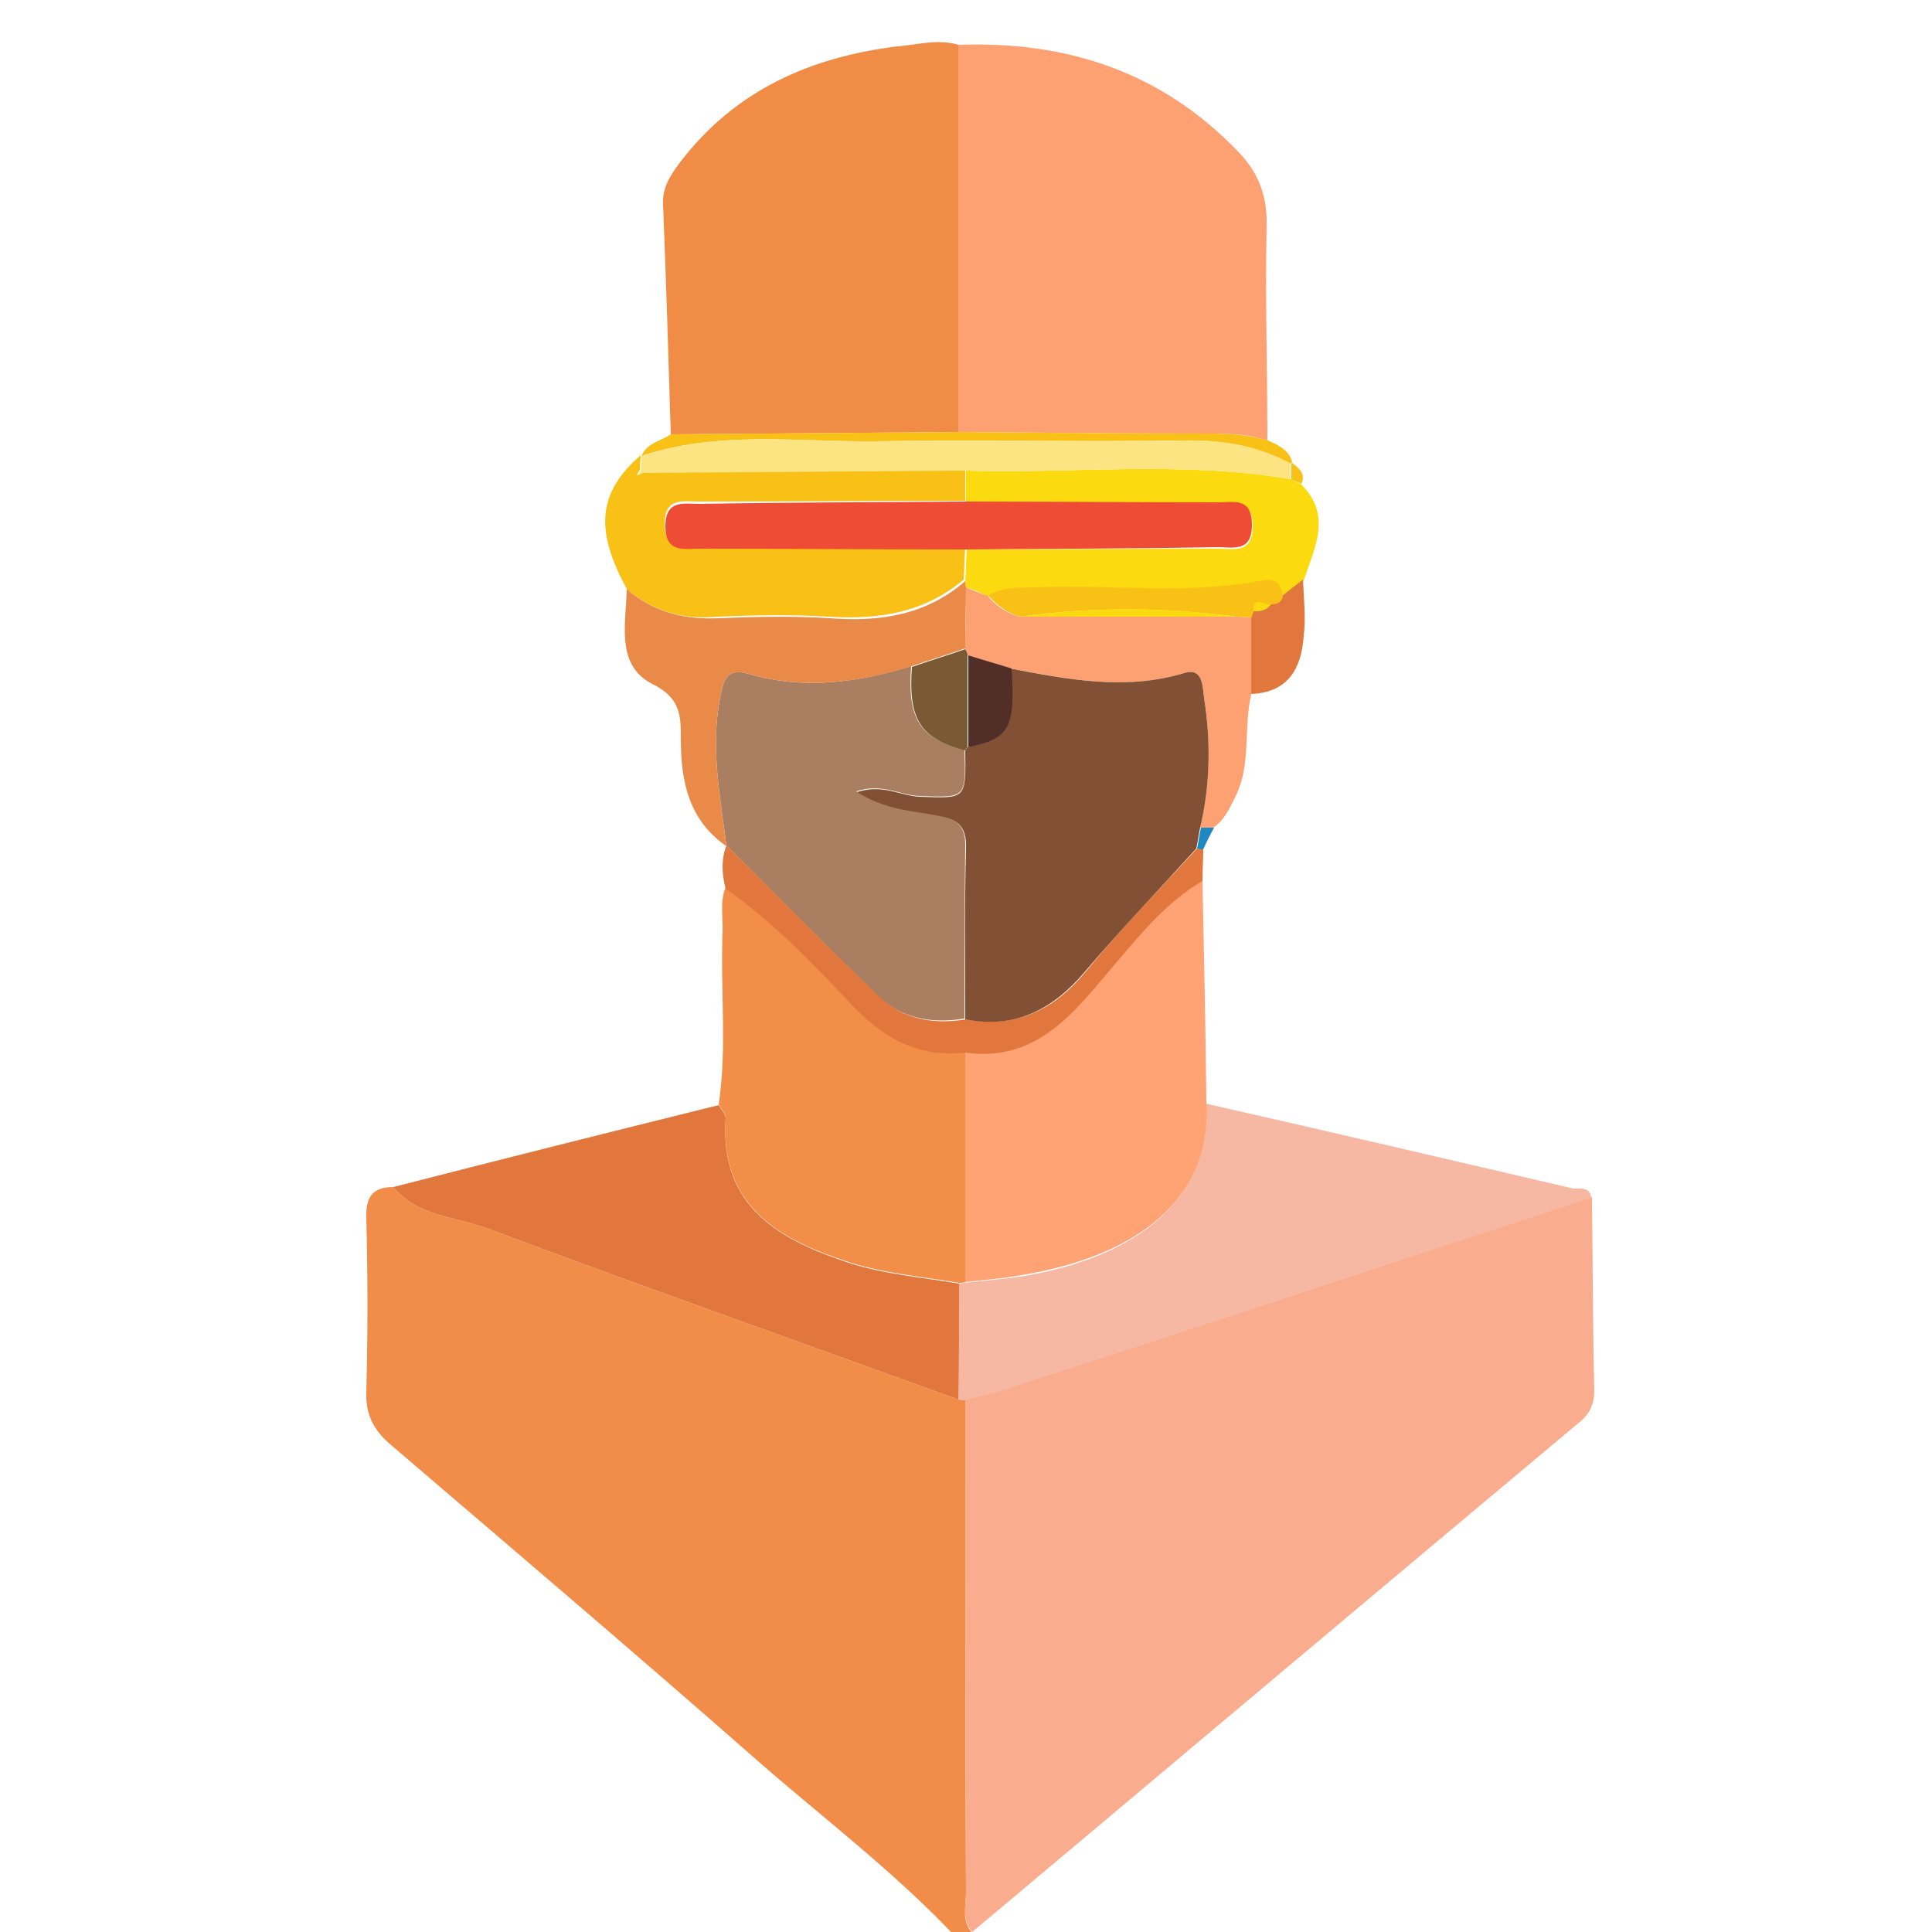 <?xml version="1.0" encoding="utf-8"?>
<!-- Generator: Adobe Illustrator 23.0.3, SVG Export Plug-In . SVG Version: 6.00 Build 0)  -->
<svg version="1.1" id="Layer_1" xmlns="http://www.w3.org/2000/svg" xmlns:xlink="http://www.w3.org/1999/xlink" x="0px" y="0px"
	 viewBox="0 0 250 250" style="enable-background:new 0 0 250 250;" xml:space="preserve">
<style type="text/css">
	.st0{fill:none;}
	.st1{fill:#F18C49;}
	.st2{fill:#F9AC8E;}
	.st3{fill:#FDA173;}
	.st4{fill:#F08C46;}
	.st5{fill:#F6B7A3;}
	.st6{fill:#F28E48;}
	.st7{fill:#FFA274;}
	.st8{fill:#E2773E;}
	.st9{fill:#AA7F61;}
	.st10{fill:#F9C015;}
	.st11{fill:#EA8A48;}
	.st12{fill:#FBDA0F;}
	.st13{fill:#1D88C1;}
	.st14{fill:#FCE482;}
	.st15{fill:#825034;}
	.st16{fill:#7A5935;}
	.st17{fill:#EE4C34;}
	.st18{fill:#512E28;}
</style>
<g>
	<g>
		<path class="st0" d="M124,251c-41,0-82,0-123,0C1,167.7,1,84.3,1,1c82,0,164,0,246-0.1c3.4,0,4.1,0.7,4.1,4.1
			c-0.1,80.7-0.1,161.3,0,242c0,3.4-0.7,4.1-4.1,4.1c-40.3-0.2-80.7-0.1-121-0.1c-0.1-0.3-0.1-0.7-0.2-1
			c26.1-21.9,52.2-43.9,78.4-65.8c1.4-1.2,2-2.4,2-4.2c-0.1-8.3-0.2-16.6-0.3-25c-0.2-1.4-1.4-1.2-2.3-1.4
			c-15.8-3.7-31.7-7.3-47.6-11c-0.2-9.6-0.4-19.1-0.5-28.7c0-1.4,0.1-2.7,0.1-4.1c0.4-0.9,0.9-1.8,1.3-2.8c1.5-1.1,2.3-2.7,3-4.3
			c1.9-4.1,0.8-8.7,1.9-12.9c4.8-0.2,6.5-3.4,6.9-7.4c0.3-2.4-0.1-4.9-0.1-7.3c1.4-4.2,3.7-8.3-0.3-12.4c0,0-0.1-0.1-0.1-0.1
			c0.6-1.3-0.3-2-1.2-2.7c-0.4-1.6-1.8-2.2-3.1-2.8c-0.1-9.3-0.4-18.6-0.1-27.8c0.1-4-1.2-7-3.9-9.8c-9.9-10.2-22.1-14.1-36-13.6
			c-2.6-0.9-5.3,0-7.9,0.3c-11.3,1.3-21,5.7-28.1,15c-1.2,1.6-2.3,3.2-2.2,5.4c0.4,9.9,0.7,19.9,1,29.8c-1.3,0.9-3.1,1.1-3.9,2.7
			c-5.6,4.8-6.1,9.6-1.8,17.3c-0.1,4.6-1.6,10,3.5,12.5c3.6,1.8,3.6,4,3.5,7c-0.1,5.5,1,10.5,5.9,13.9l0-0.1
			c-0.7,1.8-0.6,3.6-0.1,5.4c-0.9,1.9-0.4,3.9-0.4,5.9c-0.3,7.4,0.6,14.9-0.5,22.2c-14,3.5-28.1,7-42.1,10.5c-2.7,0-3.5,1.5-3.5,4.1
			c0.2,7.5,0.2,15,0,22.4c-0.1,3,0.9,4.9,3.1,6.8c15.9,13.6,31.8,27.2,47.6,41C106.8,235.5,116.1,242.5,124,251z"/>
		<path class="st1" d="M124,251c-7.9-8.5-17.2-15.5-25.9-23.1c-15.7-13.8-31.7-27.4-47.6-41c-2.2-1.9-3.2-3.9-3.1-6.8
			c0.2-7.5,0.2-15,0-22.4c-0.1-2.7,0.7-4.1,3.5-4.1c3.1,3.8,7.9,3.8,12,5.3c20.3,7.6,40.7,14.8,61.1,22.2c0.3,0,0.6,0.1,0.9,0.1
			c0,21.2,0,42.4,0.1,63.7c0,1.8-0.6,3.7,0.8,5.2c0.1,0.3,0.1,0.7,0.2,1C125.3,251,124.7,251,124,251z"/>
		<path class="st2" d="M125.8,250c-1.4-1.6-0.8-3.5-0.8-5.2c-0.1-21.2-0.1-42.4-0.1-63.7c2.1-0.5,4.2-1,6.2-1.7
			c25-8.1,49.9-16.3,74.9-24.5c0.1,8.3,0.1,16.6,0.3,25c0,1.8-0.6,3.1-2,4.2C178,206.1,151.9,228.1,125.8,250z"/>
		<path class="st3" d="M124,5.8c13.9-0.5,26.1,3.4,36,13.6c2.7,2.7,4,5.7,3.9,9.8c-0.2,9.3,0.1,18.5,0.1,27.8
			c-2.4-0.8-4.8-0.9-7.3-0.9c-10.9,0-21.8-0.1-32.8-0.2C124,39.2,124,22.5,124,5.8z"/>
		<path class="st4" d="M124,5.8c0,16.7,0,33.4,0,50.1c-12.4,0.1-24.8,0.2-37.2,0.3c-0.3-9.9-0.6-19.9-1-29.8c-0.1-2.2,1-3.8,2.2-5.4
			c7.1-9.3,16.8-13.6,28.1-15C118.7,5.8,121.4,5,124,5.8z"/>
		<path class="st5" d="M205.9,155c-25,8.2-49.9,16.3-74.9,24.5c-2,0.7-4.1,1.1-6.2,1.7c-0.3,0-0.6-0.1-0.9-0.1c0-5,0-10,0.1-15
			c0.3,0,0.6-0.1,0.8-0.1c2.6-0.3,5.3-0.5,7.8-0.9c12.4-2.1,24.1-8.4,23.4-22.3c15.9,3.6,31.7,7.3,47.6,11
			C204.5,153.8,205.8,153.6,205.9,155z"/>
		<path class="st6" d="M124.9,165.9c-0.3,0.1-0.6,0.1-0.8,0.1c-4.7-0.8-9.5-1.2-14-2.6c-9-2.9-17-7.1-16.2-18.8
			c0-0.5-0.6-1.1-0.9-1.7c1.1-7.4,0.2-14.8,0.5-22.2c0.1-2-0.4-4,0.4-5.9c6,4.2,11.1,9.5,16.1,14.8c4.1,4.4,8.7,7.1,14.9,6.4
			C124.9,146,124.9,155.9,124.9,165.9z"/>
		<path class="st7" d="M124.9,165.9c0-9.9,0-19.9,0-29.8c9.2,1.4,14-5.1,19-11c3.5-4.1,6.8-8.4,11.7-11.2c0.2,9.6,0.4,19.1,0.5,28.7
			c0.8,13.9-11,20.2-23.4,22.3C130.2,165.4,127.5,165.6,124.9,165.9z"/>
		<path class="st8" d="M93,143c0.3,0.6,0.9,1.1,0.9,1.7c-0.8,11.6,7.1,15.8,16.2,18.8c4.5,1.4,9.3,1.8,14,2.6c0,5,0,10-0.1,15
			c-20.4-7.4-40.8-14.6-61.1-22.2c-4.1-1.5-8.9-1.5-12-5.3C64.9,150,78.9,146.5,93,143z"/>
		<path class="st9" d="M94,109.4l0,0.1c-0.8-6.4-2.1-12.8-0.8-19.3c0.4-1.9,0.6-3.9,3.7-3c7.1,2.1,14.1,1.1,21-1
			c-0.5,6.8,1.1,9.4,6.9,10.8c0.2,6.4,0.2,6.2-5.9,6c-2.4-0.1-4.8-1.7-8.1-0.6c3.8,2.4,7.4,2.4,10.7,3.1c2.7,0.6,3.5,1.7,3.4,4.3
			c-0.1,7.3-0.1,14.6-0.1,22c-4.2,0.7-8.1,0-11.2-2.9C107.1,122.6,100.6,116,94,109.4z"/>
		<path class="st10" d="M81.1,76.2c-4.2-7.7-3.7-12.5,1.8-17.3l0,0c0,0.6-0.1,1.3-0.1,1.9c-0.1,0.2-0.3,0.4-0.4,0.7
			c0.2-0.1,0.5-0.2,0.7-0.4c13.9-0.1,27.9-0.2,41.8-0.3c0,1.3,0,2.7,0,4c-11.5,0-23,0.1-34.4,0.1c-2.1,0-4.5-0.6-4.5,2.9
			c0,3.5,2.4,2.9,4.5,2.9c11.5,0.1,22.9,0.1,34.4,0.1c-0.1,1.4-0.1,2.8-0.2,4.2c-5.1,4.3-11,5.2-17.5,4.8c-4.8-0.3-9.6-0.2-14.4,0
			C88.5,80.2,84.6,79.2,81.1,76.2z"/>
		<path class="st11" d="M81.1,76.2c3.4,3,7.4,4,11.9,3.8c4.8-0.2,9.6-0.3,14.4,0c6.5,0.5,12.4-0.4,17.5-4.8c0,0.2,0.1,0.5,0.1,0.7
			c0,2.7-0.1,5.4-0.1,8c-2.3,0.8-4.6,1.5-6.9,2.3c-6.9,2.1-14,3.1-21.1,1c-3.1-0.9-3.3,1.1-3.7,3c-1.3,6.5,0,12.9,0.8,19.3
			c-4.9-3.4-5.9-8.4-5.9-13.9c0-2.9,0-5.2-3.5-7C79.6,86.2,81,80.8,81.1,76.2z"/>
		<path class="st12" d="M125,76c-0.1-0.2-0.1-0.4-0.1-0.7c0.1-1.4,0.1-2.8,0.2-4.2c10.8,0,21.6-0.1,32.5-0.1c2.1,0,4.5,0.7,4.5-2.9
			c0-3.6-2.4-2.9-4.5-2.9C146.7,65,135.8,65,125,64.9c0-1.3,0-2.7,0-4c14,0.4,28.1-1.3,42,1.1l0,0c0.5,0.2,1,0.5,1.4,0.7
			c4,4,1.7,8.2,0.3,12.4c-0.9,0.7-1.8,1.4-2.7,2.1c-0.2-1.7-1.2-2.3-2.7-2c-9.7,1.9-19.5,0.4-29.2,0.9c-2.1,0.1-4.3-0.1-6.3,1.1
			C126.9,76.7,126,76.3,125,76z"/>
		<path class="st3" d="M125,76c0.9,0.4,1.9,0.8,2.8,1.1c1.1,1.3,2.5,2.3,4.2,2.7c9.3,0,18.6,0,27.9,0c0.7,0,1.4,0.1,2,0.1
			c0,3.3,0,6.7,0,10c-1,4.3,0,8.8-1.9,12.9c-0.8,1.6-1.5,3.3-3,4.3c-0.6,0-1.1,0-1.7,0c1.3-5.6,1.4-11.2,0.5-16.8
			c-0.2-1.4-0.1-4-2.6-3.2c-7.6,2.3-15,0.8-22.4-0.6c-1.8-0.6-3.7-1.1-5.6-1.7c0-0.3-0.1-0.6-0.3-0.8C124.9,81.3,125,78.6,125,76z"
			/>
		<path class="st8" d="M94,109.4c6.6,6.5,13.1,13.2,19.8,19.6c3.1,2.9,7,3.6,11.2,2.9c6.6,1.2,11.5-1.3,15.6-6.3
			c4.5-5.5,9.5-10.6,14.3-15.8l0.4,0.1l0.4,0c0,1.4-0.1,2.7-0.1,4.1c-4.8,2.8-8.1,7-11.7,11.2c-5,5.9-9.8,12.3-19,11
			c-6.2,0.7-10.8-2-14.9-6.4c-5-5.3-10.1-10.6-16.1-14.8C93.4,113.1,93.3,111.2,94,109.4z"/>
		<path class="st10" d="M86.8,56.2c12.4-0.1,24.8-0.2,37.2-0.3c10.9,0.1,21.8,0.2,32.8,0.2c2.5,0,4.9,0.2,7.3,0.9
			c1.3,0.6,2.7,1.2,3.1,2.8L167,60c-4.3-2.3-8.9-3.1-13.9-3c-13.3,0.2-26.6-0.1-40,0.1C103.1,57.2,92.9,55.7,83,59c0,0,0,0,0,0
			C83.7,57.3,85.5,57.1,86.8,56.2z"/>
		<path class="st8" d="M161.9,89.8c0-3.3,0-6.7,0-10c0.1-0.2,0.1-0.5,0.2-0.7c0.9,0,1.8-0.1,2.3-1c0.7,0,1.3-0.2,1.5-1
			c0.9-0.7,1.8-1.4,2.7-2.1c0.1,2.4,0.4,4.9,0.1,7.3C168.4,86.5,166.7,89.6,161.9,89.8z"/>
		<path class="st13" d="M155.7,109.9l-0.4,0c0,0-0.4-0.1-0.4-0.1c0.2-0.9,0.3-1.8,0.5-2.7c0.6,0,1.1,0,1.7,0
			C156.6,108,156.1,109,155.7,109.9z"/>
		<path class="st10" d="M167.2,59.9c0.9,0.7,1.8,1.4,1.2,2.7c-0.5-0.2-0.9-0.4-1.4-0.6c0,0,0,0,0.1,0c0-0.7,0-1.4,0-2L167.2,59.9z"
			/>
		<path class="st14" d="M167,62c0.5,0.2,0.9,0.4,1.4,0.6c0,0,0.1,0.1,0.1,0.1C167.9,62.5,167.5,62.2,167,62z"/>
		<path class="st15" d="M155.3,107.1c-0.2,0.9-0.3,1.8-0.5,2.7c-4.8,5.3-9.7,10.4-14.3,15.8c-4.2,5-9.1,7.6-15.6,6.3
			c0-7.3-0.1-14.7,0.1-22c0.1-2.6-0.7-3.8-3.4-4.3c-3.3-0.7-6.9-0.7-10.7-3.1c3.3-1.1,5.7,0.5,8.1,0.6c6,0.2,6,0.4,5.9-6
			c0,0,0.3-0.4,0.3-0.4c5.3-1.1,6.1-2.6,5.5-10.2c7.4,1.4,14.9,2.9,22.5,0.6c2.5-0.8,2.4,1.8,2.6,3.2
			C156.7,95.9,156.6,101.6,155.3,107.1z"/>
		<path class="st16" d="M124.9,84c0.2,0.3,0.3,0.5,0.3,0.8c0,4,0,7.9,0,11.9c0,0-0.3,0.3-0.3,0.4c-5.8-1.5-7.4-4-6.9-10.8
			C120.3,85.5,122.6,84.8,124.9,84z"/>
		<path class="st17" d="M125,64.9c10.8,0,21.6,0.1,32.5,0.1c2.1,0,4.5-0.7,4.5,2.9c0,3.6-2.4,2.9-4.5,2.9
			C146.7,71,135.8,71,125,71.1c-11.5,0-23-0.1-34.4-0.1c-2.1,0-4.5,0.6-4.5-2.9c0-3.5,2.4-2.9,4.5-2.9C102.1,65,113.5,65,125,64.9z"
			/>
		<path class="st14" d="M167,60c0,0.7,0,1.4,0,2c-14-2.4-28-0.7-42-1.1c-13.9,0.1-27.9,0.2-41.8,0.3l-0.3-0.3c0-0.6,0.1-1.3,0.1-1.9
			c9.9-3.3,20.1-1.8,30.2-1.9c13.3-0.2,26.6,0.1,40-0.1C158.1,56.9,162.7,57.6,167,60z"/>
		<path class="st14" d="M83.2,61.2c-0.2,0.1-0.5,0.2-0.7,0.4c0.1-0.2,0.3-0.4,0.4-0.7C82.9,60.9,83.2,61.2,83.2,61.2z"/>
		<path class="st10" d="M166,77.2c-0.2,0.8-0.8,1-1.5,1c-0.7,0.5-2.4-1.3-2.3,1c-0.1,0.2-0.2,0.5-0.2,0.7c-0.7,0-1.4-0.1-2-0.1
			c-9.3-1.2-18.6-1.3-27.9,0c-1.7-0.4-3-1.4-4.2-2.7c1.9-1.3,4.1-1,6.3-1.1c9.7-0.4,19.5,1,29.2-0.9C164.9,74.8,165.9,75.5,166,77.2
			z"/>
		<path class="st18" d="M125.3,96.7c0-4,0-7.9,0-11.9c1.9,0.6,3.7,1.1,5.6,1.7C131.4,94.2,130.6,95.6,125.3,96.7z"/>
		<path class="st12" d="M132,79.8c9.3-1.3,18.6-1.3,27.9,0C150.6,79.8,141.3,79.8,132,79.8z"/>
		<path class="st12" d="M162.2,79.1c-0.1-2.3,1.6-0.5,2.3-1C164,79,163.1,79.1,162.2,79.1z"/>
	</g>
</g>
</svg>
